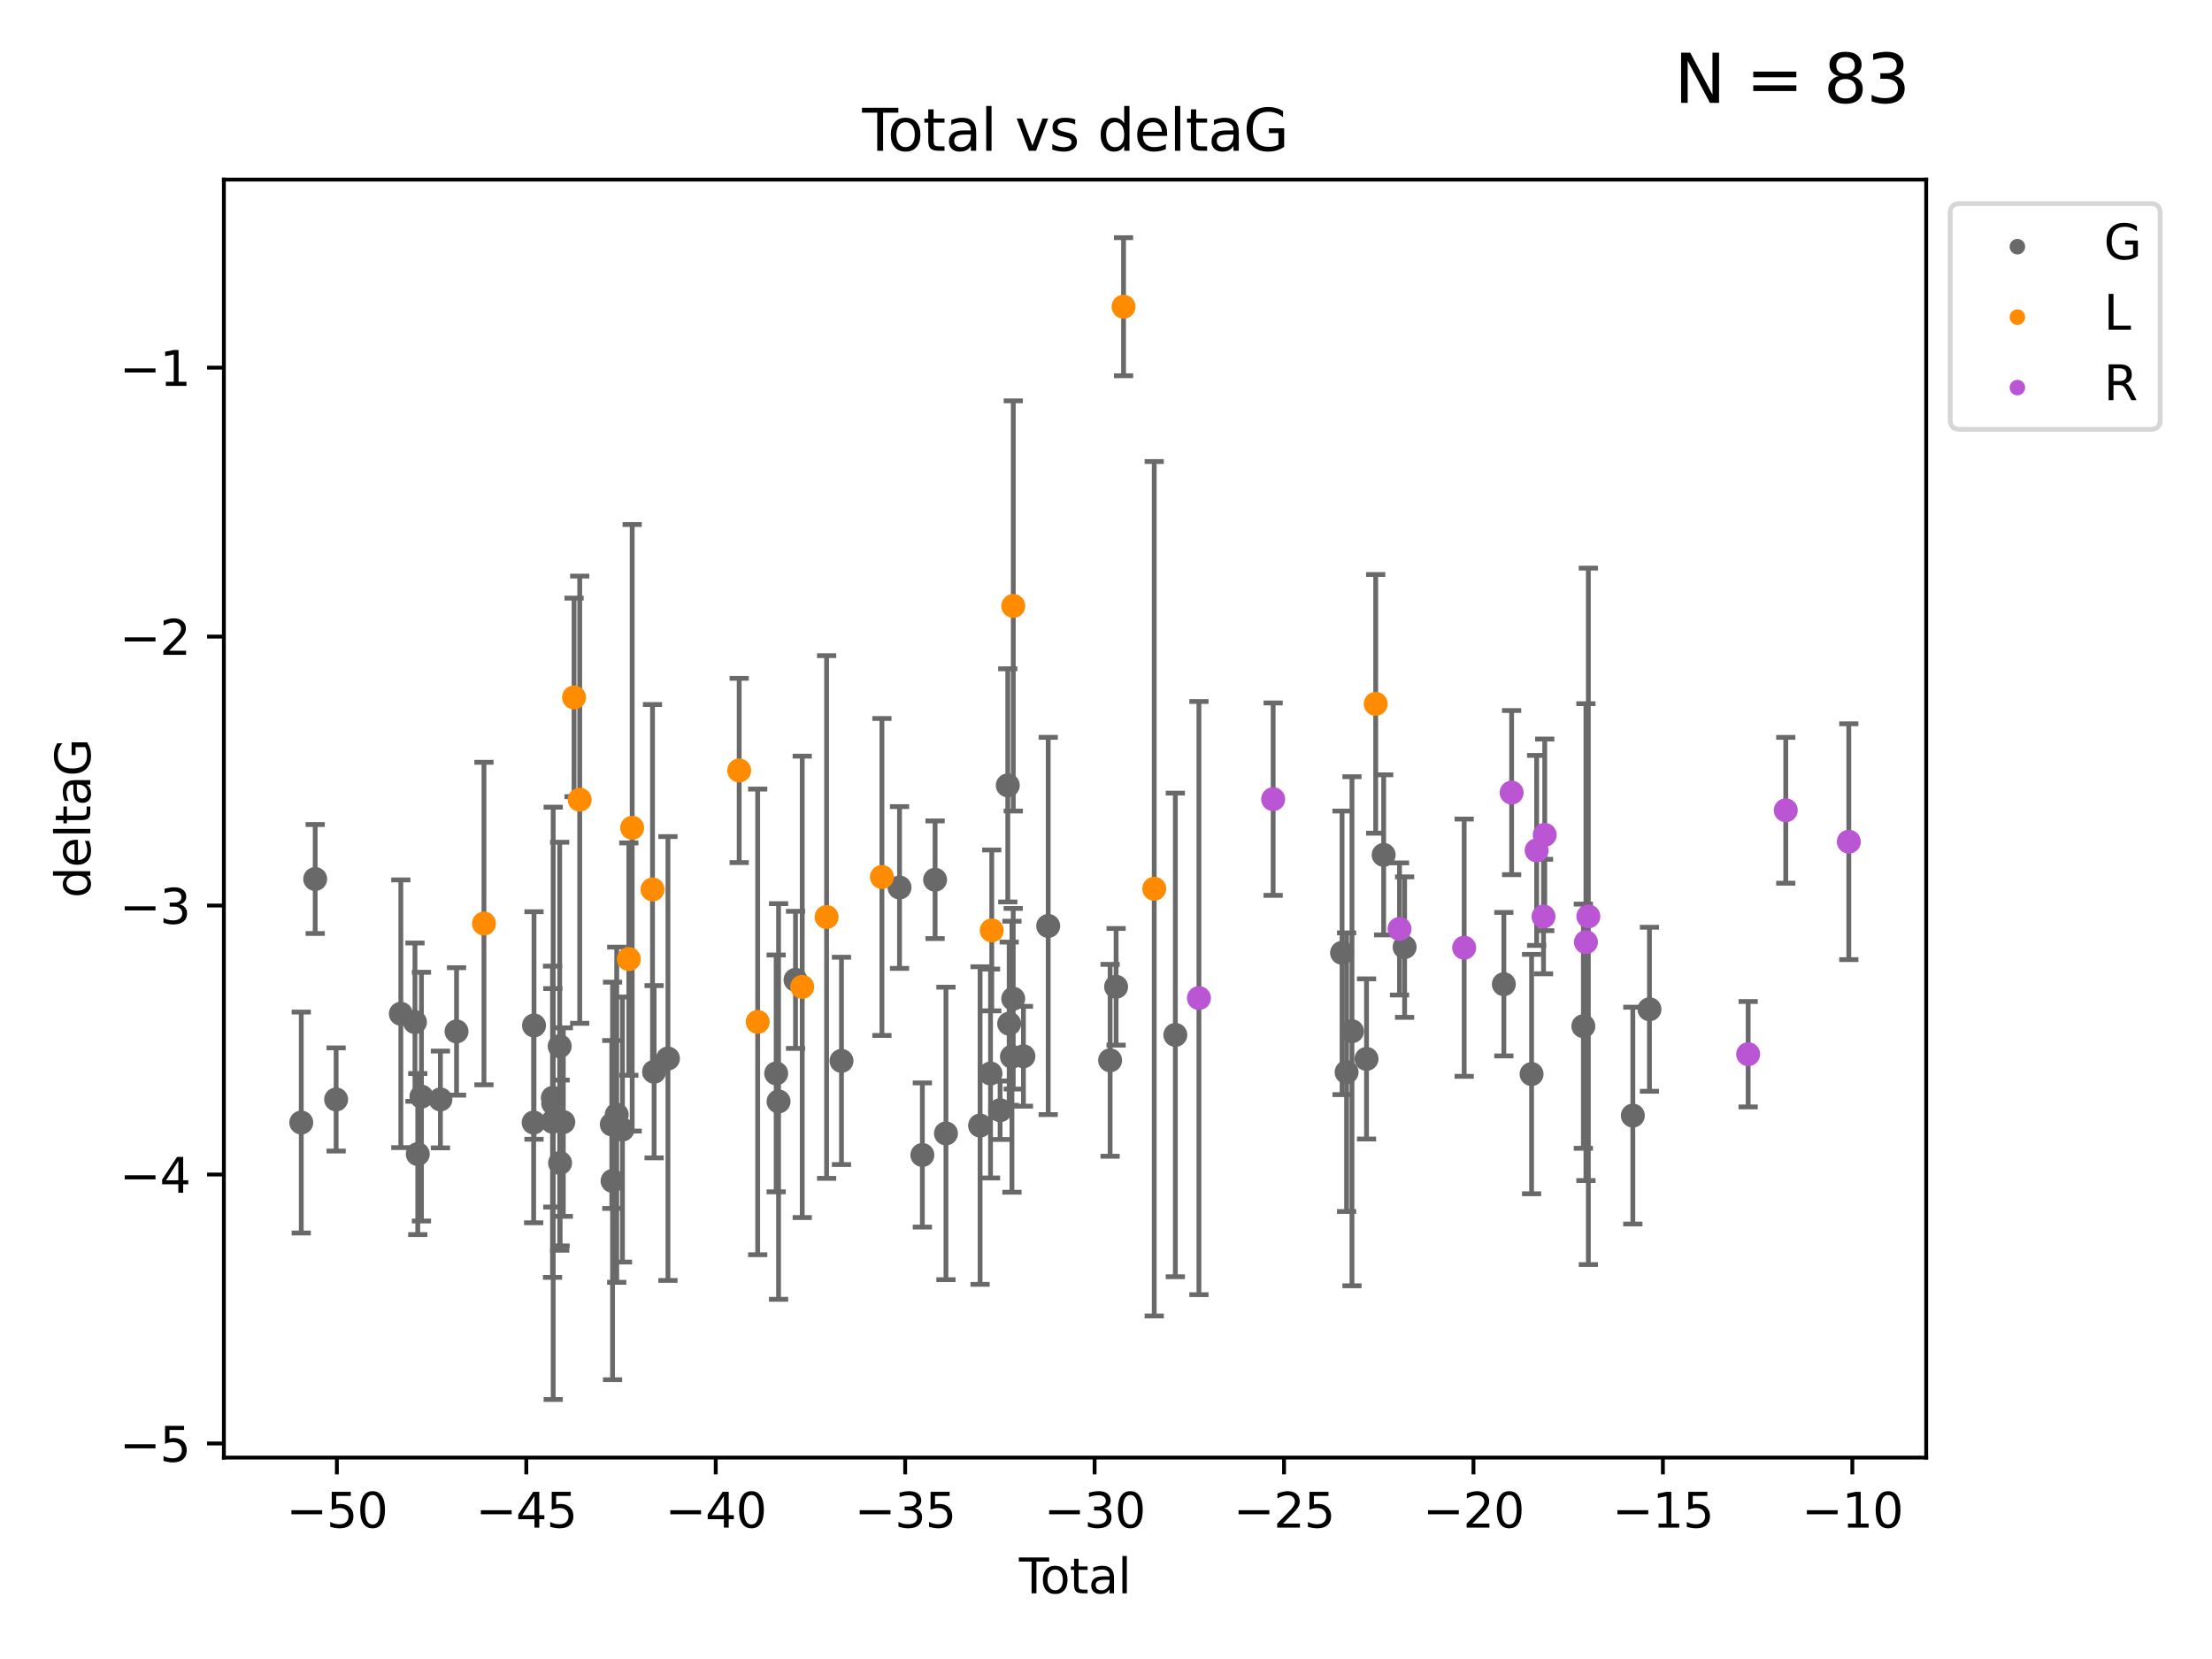 <?xml version="1.0" encoding="utf-8" standalone="no"?>
<!DOCTYPE svg PUBLIC "-//W3C//DTD SVG 1.1//EN"
  "http://www.w3.org/Graphics/SVG/1.1/DTD/svg11.dtd">
<svg xmlns:xlink="http://www.w3.org/1999/xlink" width="460.8pt" height="345.6pt" viewBox="0 0 460.8 345.6" xmlns="http://www.w3.org/2000/svg" version="1.1">
 <defs>
  <style type="text/css">*{stroke-linejoin: round; stroke-linecap: butt}</style>
 </defs>
 <g id="figure_1">
  <g id="patch_1">
   <path d="M 0 345.6 
L 460.8 345.6 
L 460.8 0 
L 0 0 
z
" style="fill: #ffffff"/>
  </g>
  <g id="axes_1">
   <g id="patch_2">
    <path d="M 46.64 303.64 
L 401.26 303.64 
L 401.26 37.411 
L 46.64 37.411 
z
" style="fill: #ffffff"/>
   </g>
   <g id="PathCollection_1">
    <defs>
     <path id="mcf681a03cf" d="M 0 1.118 
C 0.297 1.118 0.581 1 0.791 0.791 
C 1 0.581 1.118 0.297 1.118 0 
C 1.118 -0.297 1 -0.581 0.791 -0.791 
C 0.581 -1 0.297 -1.118 0 -1.118 
C -0.297 -1.118 -0.581 -1 -0.791 -0.791 
C -1 -0.581 -1.118 -0.297 -1.118 0 
C -1.118 0.297 -1 0.581 -0.791 0.791 
C -0.581 1 -0.297 1.118 0 1.118 
z
" style="stroke: #696969"/>
    </defs>
    <g clip-path="url(#pa4182bac8f)">
     <use xlink:href="#mcf681a03cf" x="62.759" y="233.846" style="fill: #696969; stroke: #696969"/>
     <use xlink:href="#mcf681a03cf" x="65.66" y="183.113" style="fill: #696969; stroke: #696969"/>
     <use xlink:href="#mcf681a03cf" x="70.021" y="229.037" style="fill: #696969; stroke: #696969"/>
     <use xlink:href="#mcf681a03cf" x="83.5" y="211.184" style="fill: #696969; stroke: #696969"/>
     <use xlink:href="#mcf681a03cf" x="86.448" y="212.929" style="fill: #696969; stroke: #696969"/>
     <use xlink:href="#mcf681a03cf" x="87.031" y="240.416" style="fill: #696969; stroke: #696969"/>
     <use xlink:href="#mcf681a03cf" x="87.795" y="228.448" style="fill: #696969; stroke: #696969"/>
     <use xlink:href="#mcf681a03cf" x="91.746" y="229.036" style="fill: #696969; stroke: #696969"/>
     <use xlink:href="#mcf681a03cf" x="95.105" y="214.865" style="fill: #696969; stroke: #696969"/>
     <use xlink:href="#mcf681a03cf" x="111.169" y="233.844" style="fill: #696969; stroke: #696969"/>
     <use xlink:href="#mcf681a03cf" x="111.245" y="213.627" style="fill: #696969; stroke: #696969"/>
     <use xlink:href="#mcf681a03cf" x="115.103" y="233.682" style="fill: #696969; stroke: #696969"/>
     <use xlink:href="#mcf681a03cf" x="115.162" y="228.695" style="fill: #696969; stroke: #696969"/>
     <use xlink:href="#mcf681a03cf" x="115.243" y="229.844" style="fill: #696969; stroke: #696969"/>
     <use xlink:href="#mcf681a03cf" x="116.593" y="217.95" style="fill: #696969; stroke: #696969"/>
     <use xlink:href="#mcf681a03cf" x="116.676" y="242.273" style="fill: #696969; stroke: #696969"/>
     <use xlink:href="#mcf681a03cf" x="117.346" y="233.75" style="fill: #696969; stroke: #696969"/>
     <use xlink:href="#mcf681a03cf" x="127.451" y="234.246" style="fill: #696969; stroke: #696969"/>
     <use xlink:href="#mcf681a03cf" x="127.606" y="246.01" style="fill: #696969; stroke: #696969"/>
     <use xlink:href="#mcf681a03cf" x="128.473" y="232.214" style="fill: #696969; stroke: #696969"/>
     <use xlink:href="#mcf681a03cf" x="129.669" y="235.301" style="fill: #696969; stroke: #696969"/>
     <use xlink:href="#mcf681a03cf" x="136.264" y="223.266" style="fill: #696969; stroke: #696969"/>
     <use xlink:href="#mcf681a03cf" x="139.146" y="220.509" style="fill: #696969; stroke: #696969"/>
     <use xlink:href="#mcf681a03cf" x="161.693" y="223.612" style="fill: #696969; stroke: #696969"/>
     <use xlink:href="#mcf681a03cf" x="162.189" y="229.456" style="fill: #696969; stroke: #696969"/>
     <use xlink:href="#mcf681a03cf" x="165.724" y="204.12" style="fill: #696969; stroke: #696969"/>
     <use xlink:href="#mcf681a03cf" x="175.297" y="221.002" style="fill: #696969; stroke: #696969"/>
     <use xlink:href="#mcf681a03cf" x="187.386" y="184.884" style="fill: #696969; stroke: #696969"/>
     <use xlink:href="#mcf681a03cf" x="192.144" y="240.608" style="fill: #696969; stroke: #696969"/>
     <use xlink:href="#mcf681a03cf" x="194.796" y="183.268" style="fill: #696969; stroke: #696969"/>
     <use xlink:href="#mcf681a03cf" x="197.06" y="236.114" style="fill: #696969; stroke: #696969"/>
     <use xlink:href="#mcf681a03cf" x="204.169" y="234.473" style="fill: #696969; stroke: #696969"/>
     <use xlink:href="#mcf681a03cf" x="206.343" y="223.632" style="fill: #696969; stroke: #696969"/>
     <use xlink:href="#mcf681a03cf" x="208.341" y="231.282" style="fill: #696969; stroke: #696969"/>
     <use xlink:href="#mcf681a03cf" x="209.94" y="163.605" style="fill: #696969; stroke: #696969"/>
     <use xlink:href="#mcf681a03cf" x="210.229" y="213.254" style="fill: #696969; stroke: #696969"/>
     <use xlink:href="#mcf681a03cf" x="210.806" y="220.136" style="fill: #696969; stroke: #696969"/>
     <use xlink:href="#mcf681a03cf" x="211.074" y="208.052" style="fill: #696969; stroke: #696969"/>
     <use xlink:href="#mcf681a03cf" x="213.199" y="220.039" style="fill: #696969; stroke: #696969"/>
     <use xlink:href="#mcf681a03cf" x="218.361" y="192.892" style="fill: #696969; stroke: #696969"/>
     <use xlink:href="#mcf681a03cf" x="231.256" y="220.882" style="fill: #696969; stroke: #696969"/>
     <use xlink:href="#mcf681a03cf" x="232.504" y="205.567" style="fill: #696969; stroke: #696969"/>
     <use xlink:href="#mcf681a03cf" x="244.844" y="215.592" style="fill: #696969; stroke: #696969"/>
     <use xlink:href="#mcf681a03cf" x="279.577" y="198.489" style="fill: #696969; stroke: #696969"/>
     <use xlink:href="#mcf681a03cf" x="280.521" y="223.354" style="fill: #696969; stroke: #696969"/>
     <use xlink:href="#mcf681a03cf" x="281.643" y="214.826" style="fill: #696969; stroke: #696969"/>
     <use xlink:href="#mcf681a03cf" x="284.671" y="220.591" style="fill: #696969; stroke: #696969"/>
     <use xlink:href="#mcf681a03cf" x="288.242" y="178.083" style="fill: #696969; stroke: #696969"/>
     <use xlink:href="#mcf681a03cf" x="292.607" y="197.296" style="fill: #696969; stroke: #696969"/>
     <use xlink:href="#mcf681a03cf" x="313.28" y="205.024" style="fill: #696969; stroke: #696969"/>
     <use xlink:href="#mcf681a03cf" x="319.056" y="223.747" style="fill: #696969; stroke: #696969"/>
     <use xlink:href="#mcf681a03cf" x="329.844" y="213.773" style="fill: #696969; stroke: #696969"/>
     <use xlink:href="#mcf681a03cf" x="340.149" y="232.399" style="fill: #696969; stroke: #696969"/>
     <use xlink:href="#mcf681a03cf" x="343.611" y="210.249" style="fill: #696969; stroke: #696969"/>
    </g>
   </g>
   <g id="PathCollection_2">
    <defs>
     <path id="m4862bf735a" d="M 0 1.118 
C 0.297 1.118 0.581 1 0.791 0.791 
C 1 0.581 1.118 0.297 1.118 0 
C 1.118 -0.297 1 -0.581 0.791 -0.791 
C 0.581 -1 0.297 -1.118 0 -1.118 
C -0.297 -1.118 -0.581 -1 -0.791 -0.791 
C -1 -0.581 -1.118 -0.297 -1.118 0 
C -1.118 0.297 -1 0.581 -0.791 0.791 
C -0.581 1 -0.297 1.118 0 1.118 
z
" style="stroke: #ff8c00"/>
    </defs>
    <g clip-path="url(#pa4182bac8f)">
     <use xlink:href="#m4862bf735a" x="100.819" y="192.39" style="fill: #ff8c00; stroke: #ff8c00"/>
     <use xlink:href="#m4862bf735a" x="119.588" y="145.281" style="fill: #ff8c00; stroke: #ff8c00"/>
     <use xlink:href="#m4862bf735a" x="120.766" y="166.592" style="fill: #ff8c00; stroke: #ff8c00"/>
     <use xlink:href="#m4862bf735a" x="130.996" y="199.797" style="fill: #ff8c00; stroke: #ff8c00"/>
     <use xlink:href="#m4862bf735a" x="131.695" y="172.443" style="fill: #ff8c00; stroke: #ff8c00"/>
     <use xlink:href="#m4862bf735a" x="135.931" y="185.288" style="fill: #ff8c00; stroke: #ff8c00"/>
     <use xlink:href="#m4862bf735a" x="153.985" y="160.5" style="fill: #ff8c00; stroke: #ff8c00"/>
     <use xlink:href="#m4862bf735a" x="157.841" y="212.881" style="fill: #ff8c00; stroke: #ff8c00"/>
     <use xlink:href="#m4862bf735a" x="167.119" y="205.578" style="fill: #ff8c00; stroke: #ff8c00"/>
     <use xlink:href="#m4862bf735a" x="172.198" y="191.029" style="fill: #ff8c00; stroke: #ff8c00"/>
     <use xlink:href="#m4862bf735a" x="183.721" y="182.688" style="fill: #ff8c00; stroke: #ff8c00"/>
     <use xlink:href="#m4862bf735a" x="206.601" y="193.821" style="fill: #ff8c00; stroke: #ff8c00"/>
     <use xlink:href="#m4862bf735a" x="211.085" y="126.227" style="fill: #ff8c00; stroke: #ff8c00"/>
     <use xlink:href="#m4862bf735a" x="234.055" y="63.893" style="fill: #ff8c00; stroke: #ff8c00"/>
     <use xlink:href="#m4862bf735a" x="240.447" y="185.144" style="fill: #ff8c00; stroke: #ff8c00"/>
     <use xlink:href="#m4862bf735a" x="286.583" y="146.625" style="fill: #ff8c00; stroke: #ff8c00"/>
    </g>
   </g>
   <g id="PathCollection_3">
    <defs>
     <path id="mf13c8e2d84" d="M 0 1.118 
C 0.297 1.118 0.581 1 0.791 0.791 
C 1 0.581 1.118 0.297 1.118 0 
C 1.118 -0.297 1 -0.581 0.791 -0.791 
C 0.581 -1 0.297 -1.118 0 -1.118 
C -0.297 -1.118 -0.581 -1 -0.791 -0.791 
C -1 -0.581 -1.118 -0.297 -1.118 0 
C -1.118 0.297 -1 0.581 -0.791 0.791 
C -0.581 1 -0.297 1.118 0 1.118 
z
" style="stroke: #ba55d3"/>
    </defs>
    <g clip-path="url(#pa4182bac8f)">
     <use xlink:href="#mf13c8e2d84" x="249.761" y="207.917" style="fill: #ba55d3; stroke: #ba55d3"/>
     <use xlink:href="#mf13c8e2d84" x="265.22" y="166.476" style="fill: #ba55d3; stroke: #ba55d3"/>
     <use xlink:href="#mf13c8e2d84" x="291.544" y="193.515" style="fill: #ba55d3; stroke: #ba55d3"/>
     <use xlink:href="#mf13c8e2d84" x="305.015" y="197.423" style="fill: #ba55d3; stroke: #ba55d3"/>
     <use xlink:href="#mf13c8e2d84" x="314.899" y="165.111" style="fill: #ba55d3; stroke: #ba55d3"/>
     <use xlink:href="#mf13c8e2d84" x="320.11" y="177.16" style="fill: #ba55d3; stroke: #ba55d3"/>
     <use xlink:href="#mf13c8e2d84" x="321.546" y="190.934" style="fill: #ba55d3; stroke: #ba55d3"/>
     <use xlink:href="#mf13c8e2d84" x="321.796" y="173.917" style="fill: #ba55d3; stroke: #ba55d3"/>
     <use xlink:href="#mf13c8e2d84" x="330.379" y="196.258" style="fill: #ba55d3; stroke: #ba55d3"/>
     <use xlink:href="#mf13c8e2d84" x="330.88" y="190.894" style="fill: #ba55d3; stroke: #ba55d3"/>
     <use xlink:href="#mf13c8e2d84" x="364.173" y="219.61" style="fill: #ba55d3; stroke: #ba55d3"/>
     <use xlink:href="#mf13c8e2d84" x="372.008" y="168.796" style="fill: #ba55d3; stroke: #ba55d3"/>
     <use xlink:href="#mf13c8e2d84" x="385.141" y="175.341" style="fill: #ba55d3; stroke: #ba55d3"/>
    </g>
   </g>
   <g id="matplotlib.axis_1">
    <g id="xtick_1">
     <g id="line2d_1">
      <defs>
       <path id="mb389717e02" d="M 0 0 
L 0 3.5 
" style="stroke: #000000; stroke-width: 0.8"/>
      </defs>
      <g>
       <use xlink:href="#mb389717e02" x="70.177" y="303.64" style="stroke: #000000; stroke-width: 0.8"/>
      </g>
     </g>
     <g id="text_1">
      <!-- −50 -->
      <g transform="translate(59.625 318.238)scale(0.1 -0.1)">
       <defs>
        <path id="DejaVuSans-2212" d="M 678 2272 
L 4684 2272 
L 4684 1741 
L 678 1741 
L 678 2272 
z
" transform="scale(0.016)"/>
        <path id="DejaVuSans-35" d="M 691 4666 
L 3169 4666 
L 3169 4134 
L 1269 4134 
L 1269 2991 
Q 1406 3038 1543 3061 
Q 1681 3084 1819 3084 
Q 2600 3084 3056 2656 
Q 3513 2228 3513 1497 
Q 3513 744 3044 326 
Q 2575 -91 1722 -91 
Q 1428 -91 1123 -41 
Q 819 9 494 109 
L 494 744 
Q 775 591 1075 516 
Q 1375 441 1709 441 
Q 2250 441 2565 725 
Q 2881 1009 2881 1497 
Q 2881 1984 2565 2268 
Q 2250 2553 1709 2553 
Q 1456 2553 1204 2497 
Q 953 2441 691 2322 
L 691 4666 
z
" transform="scale(0.016)"/>
        <path id="DejaVuSans-30" d="M 2034 4250 
Q 1547 4250 1301 3770 
Q 1056 3291 1056 2328 
Q 1056 1369 1301 889 
Q 1547 409 2034 409 
Q 2525 409 2770 889 
Q 3016 1369 3016 2328 
Q 3016 3291 2770 3770 
Q 2525 4250 2034 4250 
z
M 2034 4750 
Q 2819 4750 3233 4129 
Q 3647 3509 3647 2328 
Q 3647 1150 3233 529 
Q 2819 -91 2034 -91 
Q 1250 -91 836 529 
Q 422 1150 422 2328 
Q 422 3509 836 4129 
Q 1250 4750 2034 4750 
z
" transform="scale(0.016)"/>
       </defs>
       <use xlink:href="#DejaVuSans-2212"/>
       <use xlink:href="#DejaVuSans-35" x="83.789"/>
       <use xlink:href="#DejaVuSans-30" x="147.412"/>
      </g>
     </g>
    </g>
    <g id="xtick_2">
     <g id="line2d_2">
      <g>
       <use xlink:href="#mb389717e02" x="109.639" y="303.64" style="stroke: #000000; stroke-width: 0.8"/>
      </g>
     </g>
     <g id="text_2">
      <!-- −45 -->
      <g transform="translate(99.087 318.238)scale(0.1 -0.1)">
       <defs>
        <path id="DejaVuSans-34" d="M 2419 4116 
L 825 1625 
L 2419 1625 
L 2419 4116 
z
M 2253 4666 
L 3047 4666 
L 3047 1625 
L 3713 1625 
L 3713 1100 
L 3047 1100 
L 3047 0 
L 2419 0 
L 2419 1100 
L 313 1100 
L 313 1709 
L 2253 4666 
z
" transform="scale(0.016)"/>
       </defs>
       <use xlink:href="#DejaVuSans-2212"/>
       <use xlink:href="#DejaVuSans-34" x="83.789"/>
       <use xlink:href="#DejaVuSans-35" x="147.412"/>
      </g>
     </g>
    </g>
    <g id="xtick_3">
     <g id="line2d_3">
      <g>
       <use xlink:href="#mb389717e02" x="149.101" y="303.64" style="stroke: #000000; stroke-width: 0.8"/>
      </g>
     </g>
     <g id="text_3">
      <!-- −40 -->
      <g transform="translate(138.549 318.238)scale(0.1 -0.1)">
       <use xlink:href="#DejaVuSans-2212"/>
       <use xlink:href="#DejaVuSans-34" x="83.789"/>
       <use xlink:href="#DejaVuSans-30" x="147.412"/>
      </g>
     </g>
    </g>
    <g id="xtick_4">
     <g id="line2d_4">
      <g>
       <use xlink:href="#mb389717e02" x="188.564" y="303.64" style="stroke: #000000; stroke-width: 0.8"/>
      </g>
     </g>
     <g id="text_4">
      <!-- −35 -->
      <g transform="translate(178.011 318.238)scale(0.1 -0.1)">
       <defs>
        <path id="DejaVuSans-33" d="M 2597 2516 
Q 3050 2419 3304 2112 
Q 3559 1806 3559 1356 
Q 3559 666 3084 287 
Q 2609 -91 1734 -91 
Q 1441 -91 1130 -33 
Q 819 25 488 141 
L 488 750 
Q 750 597 1062 519 
Q 1375 441 1716 441 
Q 2309 441 2620 675 
Q 2931 909 2931 1356 
Q 2931 1769 2642 2001 
Q 2353 2234 1838 2234 
L 1294 2234 
L 1294 2753 
L 1863 2753 
Q 2328 2753 2575 2939 
Q 2822 3125 2822 3475 
Q 2822 3834 2567 4026 
Q 2313 4219 1838 4219 
Q 1578 4219 1281 4162 
Q 984 4106 628 3988 
L 628 4550 
Q 988 4650 1302 4700 
Q 1616 4750 1894 4750 
Q 2613 4750 3031 4423 
Q 3450 4097 3450 3541 
Q 3450 3153 3228 2886 
Q 3006 2619 2597 2516 
z
" transform="scale(0.016)"/>
       </defs>
       <use xlink:href="#DejaVuSans-2212"/>
       <use xlink:href="#DejaVuSans-33" x="83.789"/>
       <use xlink:href="#DejaVuSans-35" x="147.412"/>
      </g>
     </g>
    </g>
    <g id="xtick_5">
     <g id="line2d_5">
      <g>
       <use xlink:href="#mb389717e02" x="228.026" y="303.64" style="stroke: #000000; stroke-width: 0.8"/>
      </g>
     </g>
     <g id="text_5">
      <!-- −30 -->
      <g transform="translate(217.473 318.238)scale(0.1 -0.1)">
       <use xlink:href="#DejaVuSans-2212"/>
       <use xlink:href="#DejaVuSans-33" x="83.789"/>
       <use xlink:href="#DejaVuSans-30" x="147.412"/>
      </g>
     </g>
    </g>
    <g id="xtick_6">
     <g id="line2d_6">
      <g>
       <use xlink:href="#mb389717e02" x="267.488" y="303.64" style="stroke: #000000; stroke-width: 0.8"/>
      </g>
     </g>
     <g id="text_6">
      <!-- −25 -->
      <g transform="translate(256.935 318.238)scale(0.1 -0.1)">
       <defs>
        <path id="DejaVuSans-32" d="M 1228 531 
L 3431 531 
L 3431 0 
L 469 0 
L 469 531 
Q 828 903 1448 1529 
Q 2069 2156 2228 2338 
Q 2531 2678 2651 2914 
Q 2772 3150 2772 3378 
Q 2772 3750 2511 3984 
Q 2250 4219 1831 4219 
Q 1534 4219 1204 4116 
Q 875 4013 500 3803 
L 500 4441 
Q 881 4594 1212 4672 
Q 1544 4750 1819 4750 
Q 2544 4750 2975 4387 
Q 3406 4025 3406 3419 
Q 3406 3131 3298 2873 
Q 3191 2616 2906 2266 
Q 2828 2175 2409 1742 
Q 1991 1309 1228 531 
z
" transform="scale(0.016)"/>
       </defs>
       <use xlink:href="#DejaVuSans-2212"/>
       <use xlink:href="#DejaVuSans-32" x="83.789"/>
       <use xlink:href="#DejaVuSans-35" x="147.412"/>
      </g>
     </g>
    </g>
    <g id="xtick_7">
     <g id="line2d_7">
      <g>
       <use xlink:href="#mb389717e02" x="306.95" y="303.64" style="stroke: #000000; stroke-width: 0.8"/>
      </g>
     </g>
     <g id="text_7">
      <!-- −20 -->
      <g transform="translate(296.398 318.238)scale(0.1 -0.1)">
       <use xlink:href="#DejaVuSans-2212"/>
       <use xlink:href="#DejaVuSans-32" x="83.789"/>
       <use xlink:href="#DejaVuSans-30" x="147.412"/>
      </g>
     </g>
    </g>
    <g id="xtick_8">
     <g id="line2d_8">
      <g>
       <use xlink:href="#mb389717e02" x="346.412" y="303.64" style="stroke: #000000; stroke-width: 0.8"/>
      </g>
     </g>
     <g id="text_8">
      <!-- −15 -->
      <g transform="translate(335.86 318.238)scale(0.1 -0.1)">
       <defs>
        <path id="DejaVuSans-31" d="M 794 531 
L 1825 531 
L 1825 4091 
L 703 3866 
L 703 4441 
L 1819 4666 
L 2450 4666 
L 2450 531 
L 3481 531 
L 3481 0 
L 794 0 
L 794 531 
z
" transform="scale(0.016)"/>
       </defs>
       <use xlink:href="#DejaVuSans-2212"/>
       <use xlink:href="#DejaVuSans-31" x="83.789"/>
       <use xlink:href="#DejaVuSans-35" x="147.412"/>
      </g>
     </g>
    </g>
    <g id="xtick_9">
     <g id="line2d_9">
      <g>
       <use xlink:href="#mb389717e02" x="385.874" y="303.64" style="stroke: #000000; stroke-width: 0.8"/>
      </g>
     </g>
     <g id="text_9">
      <!-- −10 -->
      <g transform="translate(375.322 318.238)scale(0.1 -0.1)">
       <use xlink:href="#DejaVuSans-2212"/>
       <use xlink:href="#DejaVuSans-31" x="83.789"/>
       <use xlink:href="#DejaVuSans-30" x="147.412"/>
      </g>
     </g>
    </g>
    <g id="text_10">
     <!-- Total -->
     <g transform="translate(212.273 331.917)scale(0.1 -0.1)">
      <defs>
       <path id="DejaVuSans-54" d="M -19 4666 
L 3928 4666 
L 3928 4134 
L 2272 4134 
L 2272 0 
L 1638 0 
L 1638 4134 
L -19 4134 
L -19 4666 
z
" transform="scale(0.016)"/>
       <path id="DejaVuSans-6f" d="M 1959 3097 
Q 1497 3097 1228 2736 
Q 959 2375 959 1747 
Q 959 1119 1226 758 
Q 1494 397 1959 397 
Q 2419 397 2687 759 
Q 2956 1122 2956 1747 
Q 2956 2369 2687 2733 
Q 2419 3097 1959 3097 
z
M 1959 3584 
Q 2709 3584 3137 3096 
Q 3566 2609 3566 1747 
Q 3566 888 3137 398 
Q 2709 -91 1959 -91 
Q 1206 -91 779 398 
Q 353 888 353 1747 
Q 353 2609 779 3096 
Q 1206 3584 1959 3584 
z
" transform="scale(0.016)"/>
       <path id="DejaVuSans-74" d="M 1172 4494 
L 1172 3500 
L 2356 3500 
L 2356 3053 
L 1172 3053 
L 1172 1153 
Q 1172 725 1289 603 
Q 1406 481 1766 481 
L 2356 481 
L 2356 0 
L 1766 0 
Q 1100 0 847 248 
Q 594 497 594 1153 
L 594 3053 
L 172 3053 
L 172 3500 
L 594 3500 
L 594 4494 
L 1172 4494 
z
" transform="scale(0.016)"/>
       <path id="DejaVuSans-61" d="M 2194 1759 
Q 1497 1759 1228 1600 
Q 959 1441 959 1056 
Q 959 750 1161 570 
Q 1363 391 1709 391 
Q 2188 391 2477 730 
Q 2766 1069 2766 1631 
L 2766 1759 
L 2194 1759 
z
M 3341 1997 
L 3341 0 
L 2766 0 
L 2766 531 
Q 2569 213 2275 61 
Q 1981 -91 1556 -91 
Q 1019 -91 701 211 
Q 384 513 384 1019 
Q 384 1609 779 1909 
Q 1175 2209 1959 2209 
L 2766 2209 
L 2766 2266 
Q 2766 2663 2505 2880 
Q 2244 3097 1772 3097 
Q 1472 3097 1187 3025 
Q 903 2953 641 2809 
L 641 3341 
Q 956 3463 1253 3523 
Q 1550 3584 1831 3584 
Q 2591 3584 2966 3190 
Q 3341 2797 3341 1997 
z
" transform="scale(0.016)"/>
       <path id="DejaVuSans-6c" d="M 603 4863 
L 1178 4863 
L 1178 0 
L 603 0 
L 603 4863 
z
" transform="scale(0.016)"/>
      </defs>
      <use xlink:href="#DejaVuSans-54"/>
      <use xlink:href="#DejaVuSans-6f" x="44.084"/>
      <use xlink:href="#DejaVuSans-74" x="105.266"/>
      <use xlink:href="#DejaVuSans-61" x="144.475"/>
      <use xlink:href="#DejaVuSans-6c" x="205.754"/>
     </g>
    </g>
   </g>
   <g id="matplotlib.axis_2">
    <g id="ytick_1">
     <g id="line2d_10">
      <defs>
       <path id="mea3d97cb8d" d="M 0 0 
L -3.5 0 
" style="stroke: #000000; stroke-width: 0.8"/>
      </defs>
      <g>
       <use xlink:href="#mea3d97cb8d" x="46.64" y="300.7" style="stroke: #000000; stroke-width: 0.8"/>
      </g>
     </g>
     <g id="text_11">
      <!-- −5 -->
      <g transform="translate(24.898 304.499)scale(0.1 -0.1)">
       <use xlink:href="#DejaVuSans-2212"/>
       <use xlink:href="#DejaVuSans-35" x="83.789"/>
      </g>
     </g>
    </g>
    <g id="ytick_2">
     <g id="line2d_11">
      <g>
       <use xlink:href="#mea3d97cb8d" x="46.64" y="244.67" style="stroke: #000000; stroke-width: 0.8"/>
      </g>
     </g>
     <g id="text_12">
      <!-- −4 -->
      <g transform="translate(24.898 248.47)scale(0.1 -0.1)">
       <use xlink:href="#DejaVuSans-2212"/>
       <use xlink:href="#DejaVuSans-34" x="83.789"/>
      </g>
     </g>
    </g>
    <g id="ytick_3">
     <g id="line2d_12">
      <g>
       <use xlink:href="#mea3d97cb8d" x="46.64" y="188.641" style="stroke: #000000; stroke-width: 0.8"/>
      </g>
     </g>
     <g id="text_13">
      <!-- −3 -->
      <g transform="translate(24.898 192.44)scale(0.1 -0.1)">
       <use xlink:href="#DejaVuSans-2212"/>
       <use xlink:href="#DejaVuSans-33" x="83.789"/>
      </g>
     </g>
    </g>
    <g id="ytick_4">
     <g id="line2d_13">
      <g>
       <use xlink:href="#mea3d97cb8d" x="46.64" y="132.612" style="stroke: #000000; stroke-width: 0.8"/>
      </g>
     </g>
     <g id="text_14">
      <!-- −2 -->
      <g transform="translate(24.898 136.411)scale(0.1 -0.1)">
       <use xlink:href="#DejaVuSans-2212"/>
       <use xlink:href="#DejaVuSans-32" x="83.789"/>
      </g>
     </g>
    </g>
    <g id="ytick_5">
     <g id="line2d_14">
      <g>
       <use xlink:href="#mea3d97cb8d" x="46.64" y="76.583" style="stroke: #000000; stroke-width: 0.8"/>
      </g>
     </g>
     <g id="text_15">
      <!-- −1 -->
      <g transform="translate(24.898 80.382)scale(0.1 -0.1)">
       <use xlink:href="#DejaVuSans-2212"/>
       <use xlink:href="#DejaVuSans-31" x="83.789"/>
      </g>
     </g>
    </g>
    <g id="text_16">
     <!-- deltaG -->
     <g transform="translate(18.818 187.064)rotate(-90)scale(0.1 -0.1)">
      <defs>
       <path id="DejaVuSans-64" d="M 2906 2969 
L 2906 4863 
L 3481 4863 
L 3481 0 
L 2906 0 
L 2906 525 
Q 2725 213 2448 61 
Q 2172 -91 1784 -91 
Q 1150 -91 751 415 
Q 353 922 353 1747 
Q 353 2572 751 3078 
Q 1150 3584 1784 3584 
Q 2172 3584 2448 3432 
Q 2725 3281 2906 2969 
z
M 947 1747 
Q 947 1113 1208 752 
Q 1469 391 1925 391 
Q 2381 391 2643 752 
Q 2906 1113 2906 1747 
Q 2906 2381 2643 2742 
Q 2381 3103 1925 3103 
Q 1469 3103 1208 2742 
Q 947 2381 947 1747 
z
" transform="scale(0.016)"/>
       <path id="DejaVuSans-65" d="M 3597 1894 
L 3597 1613 
L 953 1613 
Q 991 1019 1311 708 
Q 1631 397 2203 397 
Q 2534 397 2845 478 
Q 3156 559 3463 722 
L 3463 178 
Q 3153 47 2828 -22 
Q 2503 -91 2169 -91 
Q 1331 -91 842 396 
Q 353 884 353 1716 
Q 353 2575 817 3079 
Q 1281 3584 2069 3584 
Q 2775 3584 3186 3129 
Q 3597 2675 3597 1894 
z
M 3022 2063 
Q 3016 2534 2758 2815 
Q 2500 3097 2075 3097 
Q 1594 3097 1305 2825 
Q 1016 2553 972 2059 
L 3022 2063 
z
" transform="scale(0.016)"/>
       <path id="DejaVuSans-47" d="M 3809 666 
L 3809 1919 
L 2778 1919 
L 2778 2438 
L 4434 2438 
L 4434 434 
Q 4069 175 3628 42 
Q 3188 -91 2688 -91 
Q 1594 -91 976 548 
Q 359 1188 359 2328 
Q 359 3472 976 4111 
Q 1594 4750 2688 4750 
Q 3144 4750 3555 4637 
Q 3966 4525 4313 4306 
L 4313 3634 
Q 3963 3931 3569 4081 
Q 3175 4231 2741 4231 
Q 1884 4231 1454 3753 
Q 1025 3275 1025 2328 
Q 1025 1384 1454 906 
Q 1884 428 2741 428 
Q 3075 428 3337 486 
Q 3600 544 3809 666 
z
" transform="scale(0.016)"/>
      </defs>
      <use xlink:href="#DejaVuSans-64"/>
      <use xlink:href="#DejaVuSans-65" x="63.477"/>
      <use xlink:href="#DejaVuSans-6c" x="125"/>
      <use xlink:href="#DejaVuSans-74" x="152.783"/>
      <use xlink:href="#DejaVuSans-61" x="191.992"/>
      <use xlink:href="#DejaVuSans-47" x="253.271"/>
     </g>
    </g>
   </g>
   <g id="LineCollection_1">
    <path d="M 62.759 256.858 
L 62.759 210.835 
" clip-path="url(#pa4182bac8f)" style="fill: none; stroke: #696969"/>
    <path d="M 65.66 194.463 
L 65.66 171.763 
" clip-path="url(#pa4182bac8f)" style="fill: none; stroke: #696969"/>
    <path d="M 70.021 239.785 
L 70.021 218.288 
" clip-path="url(#pa4182bac8f)" style="fill: none; stroke: #696969"/>
    <path d="M 83.5 239.07 
L 83.5 183.299 
" clip-path="url(#pa4182bac8f)" style="fill: none; stroke: #696969"/>
    <path d="M 86.448 229.42 
L 86.448 196.439 
" clip-path="url(#pa4182bac8f)" style="fill: none; stroke: #696969"/>
    <path d="M 87.031 257.188 
L 87.031 223.643 
" clip-path="url(#pa4182bac8f)" style="fill: none; stroke: #696969"/>
    <path d="M 87.795 254.354 
L 87.795 202.542 
" clip-path="url(#pa4182bac8f)" style="fill: none; stroke: #696969"/>
    <path d="M 91.746 239.115 
L 91.746 218.957 
" clip-path="url(#pa4182bac8f)" style="fill: none; stroke: #696969"/>
    <path d="M 95.105 228.137 
L 95.105 201.593 
" clip-path="url(#pa4182bac8f)" style="fill: none; stroke: #696969"/>
    <path d="M 111.169 254.723 
L 111.169 212.964 
" clip-path="url(#pa4182bac8f)" style="fill: none; stroke: #696969"/>
    <path d="M 111.245 237.321 
L 111.245 189.933 
" clip-path="url(#pa4182bac8f)" style="fill: none; stroke: #696969"/>
    <path d="M 115.103 266.102 
L 115.103 201.261 
" clip-path="url(#pa4182bac8f)" style="fill: none; stroke: #696969"/>
    <path d="M 115.162 251.449 
L 115.162 205.941 
" clip-path="url(#pa4182bac8f)" style="fill: none; stroke: #696969"/>
    <path d="M 115.243 291.539 
L 115.243 168.148 
" clip-path="url(#pa4182bac8f)" style="fill: none; stroke: #696969"/>
    <path d="M 116.593 260.448 
L 116.593 175.451 
" clip-path="url(#pa4182bac8f)" style="fill: none; stroke: #696969"/>
    <path d="M 116.676 259.544 
L 116.676 225.002 
" clip-path="url(#pa4182bac8f)" style="fill: none; stroke: #696969"/>
    <path d="M 117.346 253.387 
L 117.346 214.112 
" clip-path="url(#pa4182bac8f)" style="fill: none; stroke: #696969"/>
    <path d="M 127.451 251.739 
L 127.451 216.753 
" clip-path="url(#pa4182bac8f)" style="fill: none; stroke: #696969"/>
    <path d="M 127.606 287.42 
L 127.606 204.6 
" clip-path="url(#pa4182bac8f)" style="fill: none; stroke: #696969"/>
    <path d="M 128.473 267.128 
L 128.473 197.3 
" clip-path="url(#pa4182bac8f)" style="fill: none; stroke: #696969"/>
    <path d="M 129.669 262.908 
L 129.669 207.695 
" clip-path="url(#pa4182bac8f)" style="fill: none; stroke: #696969"/>
    <path d="M 136.264 241.21 
L 136.264 205.322 
" clip-path="url(#pa4182bac8f)" style="fill: none; stroke: #696969"/>
    <path d="M 139.146 266.742 
L 139.146 174.276 
" clip-path="url(#pa4182bac8f)" style="fill: none; stroke: #696969"/>
    <path d="M 161.693 248.279 
L 161.693 198.945 
" clip-path="url(#pa4182bac8f)" style="fill: none; stroke: #696969"/>
    <path d="M 162.189 270.668 
L 162.189 188.243 
" clip-path="url(#pa4182bac8f)" style="fill: none; stroke: #696969"/>
    <path d="M 165.724 218.398 
L 165.724 189.843 
" clip-path="url(#pa4182bac8f)" style="fill: none; stroke: #696969"/>
    <path d="M 175.297 242.594 
L 175.297 199.41 
" clip-path="url(#pa4182bac8f)" style="fill: none; stroke: #696969"/>
    <path d="M 187.386 201.734 
L 187.386 168.034 
" clip-path="url(#pa4182bac8f)" style="fill: none; stroke: #696969"/>
    <path d="M 192.144 255.624 
L 192.144 225.591 
" clip-path="url(#pa4182bac8f)" style="fill: none; stroke: #696969"/>
    <path d="M 194.796 195.522 
L 194.796 171.013 
" clip-path="url(#pa4182bac8f)" style="fill: none; stroke: #696969"/>
    <path d="M 197.06 266.58 
L 197.06 205.647 
" clip-path="url(#pa4182bac8f)" style="fill: none; stroke: #696969"/>
    <path d="M 204.169 267.555 
L 204.169 201.392 
" clip-path="url(#pa4182bac8f)" style="fill: none; stroke: #696969"/>
    <path d="M 206.343 245.391 
L 206.343 201.874 
" clip-path="url(#pa4182bac8f)" style="fill: none; stroke: #696969"/>
    <path d="M 208.341 237.376 
L 208.341 225.188 
" clip-path="url(#pa4182bac8f)" style="fill: none; stroke: #696969"/>
    <path d="M 209.94 187.888 
L 209.94 139.323 
" clip-path="url(#pa4182bac8f)" style="fill: none; stroke: #696969"/>
    <path d="M 210.229 230.249 
L 210.229 196.259 
" clip-path="url(#pa4182bac8f)" style="fill: none; stroke: #696969"/>
    <path d="M 210.806 248.361 
L 210.806 191.91 
" clip-path="url(#pa4182bac8f)" style="fill: none; stroke: #696969"/>
    <path d="M 211.074 226.863 
L 211.074 189.241 
" clip-path="url(#pa4182bac8f)" style="fill: none; stroke: #696969"/>
    <path d="M 213.199 230.438 
L 213.199 209.64 
" clip-path="url(#pa4182bac8f)" style="fill: none; stroke: #696969"/>
    <path d="M 218.361 232.184 
L 218.361 153.6 
" clip-path="url(#pa4182bac8f)" style="fill: none; stroke: #696969"/>
    <path d="M 231.256 240.867 
L 231.256 200.897 
" clip-path="url(#pa4182bac8f)" style="fill: none; stroke: #696969"/>
    <path d="M 232.504 217.718 
L 232.504 193.416 
" clip-path="url(#pa4182bac8f)" style="fill: none; stroke: #696969"/>
    <path d="M 244.844 265.967 
L 244.844 165.217 
" clip-path="url(#pa4182bac8f)" style="fill: none; stroke: #696969"/>
    <path d="M 279.577 228.027 
L 279.577 168.952 
" clip-path="url(#pa4182bac8f)" style="fill: none; stroke: #696969"/>
    <path d="M 280.521 252.377 
L 280.521 194.33 
" clip-path="url(#pa4182bac8f)" style="fill: none; stroke: #696969"/>
    <path d="M 281.643 267.852 
L 281.643 161.8 
" clip-path="url(#pa4182bac8f)" style="fill: none; stroke: #696969"/>
    <path d="M 284.671 237.272 
L 284.671 203.91 
" clip-path="url(#pa4182bac8f)" style="fill: none; stroke: #696969"/>
    <path d="M 288.242 194.755 
L 288.242 161.411 
" clip-path="url(#pa4182bac8f)" style="fill: none; stroke: #696969"/>
    <path d="M 292.607 211.929 
L 292.607 182.663 
" clip-path="url(#pa4182bac8f)" style="fill: none; stroke: #696969"/>
    <path d="M 313.28 219.968 
L 313.28 190.08 
" clip-path="url(#pa4182bac8f)" style="fill: none; stroke: #696969"/>
    <path d="M 319.056 248.685 
L 319.056 198.81 
" clip-path="url(#pa4182bac8f)" style="fill: none; stroke: #696969"/>
    <path d="M 329.844 239.211 
L 329.844 188.336 
" clip-path="url(#pa4182bac8f)" style="fill: none; stroke: #696969"/>
    <path d="M 340.149 254.98 
L 340.149 209.819 
" clip-path="url(#pa4182bac8f)" style="fill: none; stroke: #696969"/>
    <path d="M 343.611 227.336 
L 343.611 193.162 
" clip-path="url(#pa4182bac8f)" style="fill: none; stroke: #696969"/>
   </g>
   <g id="line2d_15">
    <defs>
     <path id="m0d3773aec3" d="M 2 0 
L -2 -0 
" style="stroke: #696969"/>
    </defs>
    <g clip-path="url(#pa4182bac8f)">
     <use xlink:href="#m0d3773aec3" x="62.759" y="256.858" style="fill: #696969; stroke: #696969"/>
     <use xlink:href="#m0d3773aec3" x="65.66" y="194.463" style="fill: #696969; stroke: #696969"/>
     <use xlink:href="#m0d3773aec3" x="70.021" y="239.785" style="fill: #696969; stroke: #696969"/>
     <use xlink:href="#m0d3773aec3" x="83.5" y="239.07" style="fill: #696969; stroke: #696969"/>
     <use xlink:href="#m0d3773aec3" x="86.448" y="229.42" style="fill: #696969; stroke: #696969"/>
     <use xlink:href="#m0d3773aec3" x="87.031" y="257.188" style="fill: #696969; stroke: #696969"/>
     <use xlink:href="#m0d3773aec3" x="87.795" y="254.354" style="fill: #696969; stroke: #696969"/>
     <use xlink:href="#m0d3773aec3" x="91.746" y="239.115" style="fill: #696969; stroke: #696969"/>
     <use xlink:href="#m0d3773aec3" x="95.105" y="228.137" style="fill: #696969; stroke: #696969"/>
     <use xlink:href="#m0d3773aec3" x="111.169" y="254.723" style="fill: #696969; stroke: #696969"/>
     <use xlink:href="#m0d3773aec3" x="111.245" y="237.321" style="fill: #696969; stroke: #696969"/>
     <use xlink:href="#m0d3773aec3" x="115.103" y="266.102" style="fill: #696969; stroke: #696969"/>
     <use xlink:href="#m0d3773aec3" x="115.162" y="251.449" style="fill: #696969; stroke: #696969"/>
     <use xlink:href="#m0d3773aec3" x="115.243" y="291.539" style="fill: #696969; stroke: #696969"/>
     <use xlink:href="#m0d3773aec3" x="116.593" y="260.448" style="fill: #696969; stroke: #696969"/>
     <use xlink:href="#m0d3773aec3" x="116.676" y="259.544" style="fill: #696969; stroke: #696969"/>
     <use xlink:href="#m0d3773aec3" x="117.346" y="253.387" style="fill: #696969; stroke: #696969"/>
     <use xlink:href="#m0d3773aec3" x="127.451" y="251.739" style="fill: #696969; stroke: #696969"/>
     <use xlink:href="#m0d3773aec3" x="127.606" y="287.42" style="fill: #696969; stroke: #696969"/>
     <use xlink:href="#m0d3773aec3" x="128.473" y="267.128" style="fill: #696969; stroke: #696969"/>
     <use xlink:href="#m0d3773aec3" x="129.669" y="262.908" style="fill: #696969; stroke: #696969"/>
     <use xlink:href="#m0d3773aec3" x="136.264" y="241.21" style="fill: #696969; stroke: #696969"/>
     <use xlink:href="#m0d3773aec3" x="139.146" y="266.742" style="fill: #696969; stroke: #696969"/>
     <use xlink:href="#m0d3773aec3" x="161.693" y="248.279" style="fill: #696969; stroke: #696969"/>
     <use xlink:href="#m0d3773aec3" x="162.189" y="270.668" style="fill: #696969; stroke: #696969"/>
     <use xlink:href="#m0d3773aec3" x="165.724" y="218.398" style="fill: #696969; stroke: #696969"/>
     <use xlink:href="#m0d3773aec3" x="175.297" y="242.594" style="fill: #696969; stroke: #696969"/>
     <use xlink:href="#m0d3773aec3" x="187.386" y="201.734" style="fill: #696969; stroke: #696969"/>
     <use xlink:href="#m0d3773aec3" x="192.144" y="255.624" style="fill: #696969; stroke: #696969"/>
     <use xlink:href="#m0d3773aec3" x="194.796" y="195.522" style="fill: #696969; stroke: #696969"/>
     <use xlink:href="#m0d3773aec3" x="197.06" y="266.58" style="fill: #696969; stroke: #696969"/>
     <use xlink:href="#m0d3773aec3" x="204.169" y="267.555" style="fill: #696969; stroke: #696969"/>
     <use xlink:href="#m0d3773aec3" x="206.343" y="245.391" style="fill: #696969; stroke: #696969"/>
     <use xlink:href="#m0d3773aec3" x="208.341" y="237.376" style="fill: #696969; stroke: #696969"/>
     <use xlink:href="#m0d3773aec3" x="209.94" y="187.888" style="fill: #696969; stroke: #696969"/>
     <use xlink:href="#m0d3773aec3" x="210.229" y="230.249" style="fill: #696969; stroke: #696969"/>
     <use xlink:href="#m0d3773aec3" x="210.806" y="248.361" style="fill: #696969; stroke: #696969"/>
     <use xlink:href="#m0d3773aec3" x="211.074" y="226.863" style="fill: #696969; stroke: #696969"/>
     <use xlink:href="#m0d3773aec3" x="213.199" y="230.438" style="fill: #696969; stroke: #696969"/>
     <use xlink:href="#m0d3773aec3" x="218.361" y="232.184" style="fill: #696969; stroke: #696969"/>
     <use xlink:href="#m0d3773aec3" x="231.256" y="240.867" style="fill: #696969; stroke: #696969"/>
     <use xlink:href="#m0d3773aec3" x="232.504" y="217.718" style="fill: #696969; stroke: #696969"/>
     <use xlink:href="#m0d3773aec3" x="244.844" y="265.967" style="fill: #696969; stroke: #696969"/>
     <use xlink:href="#m0d3773aec3" x="279.577" y="228.027" style="fill: #696969; stroke: #696969"/>
     <use xlink:href="#m0d3773aec3" x="280.521" y="252.377" style="fill: #696969; stroke: #696969"/>
     <use xlink:href="#m0d3773aec3" x="281.643" y="267.852" style="fill: #696969; stroke: #696969"/>
     <use xlink:href="#m0d3773aec3" x="284.671" y="237.272" style="fill: #696969; stroke: #696969"/>
     <use xlink:href="#m0d3773aec3" x="288.242" y="194.755" style="fill: #696969; stroke: #696969"/>
     <use xlink:href="#m0d3773aec3" x="292.607" y="211.929" style="fill: #696969; stroke: #696969"/>
     <use xlink:href="#m0d3773aec3" x="313.28" y="219.968" style="fill: #696969; stroke: #696969"/>
     <use xlink:href="#m0d3773aec3" x="319.056" y="248.685" style="fill: #696969; stroke: #696969"/>
     <use xlink:href="#m0d3773aec3" x="329.844" y="239.211" style="fill: #696969; stroke: #696969"/>
     <use xlink:href="#m0d3773aec3" x="340.149" y="254.98" style="fill: #696969; stroke: #696969"/>
     <use xlink:href="#m0d3773aec3" x="343.611" y="227.336" style="fill: #696969; stroke: #696969"/>
    </g>
   </g>
   <g id="line2d_16">
    <g clip-path="url(#pa4182bac8f)">
     <use xlink:href="#m0d3773aec3" x="62.759" y="210.835" style="fill: #696969; stroke: #696969"/>
     <use xlink:href="#m0d3773aec3" x="65.66" y="171.763" style="fill: #696969; stroke: #696969"/>
     <use xlink:href="#m0d3773aec3" x="70.021" y="218.288" style="fill: #696969; stroke: #696969"/>
     <use xlink:href="#m0d3773aec3" x="83.5" y="183.299" style="fill: #696969; stroke: #696969"/>
     <use xlink:href="#m0d3773aec3" x="86.448" y="196.439" style="fill: #696969; stroke: #696969"/>
     <use xlink:href="#m0d3773aec3" x="87.031" y="223.643" style="fill: #696969; stroke: #696969"/>
     <use xlink:href="#m0d3773aec3" x="87.795" y="202.542" style="fill: #696969; stroke: #696969"/>
     <use xlink:href="#m0d3773aec3" x="91.746" y="218.957" style="fill: #696969; stroke: #696969"/>
     <use xlink:href="#m0d3773aec3" x="95.105" y="201.593" style="fill: #696969; stroke: #696969"/>
     <use xlink:href="#m0d3773aec3" x="111.169" y="212.964" style="fill: #696969; stroke: #696969"/>
     <use xlink:href="#m0d3773aec3" x="111.245" y="189.933" style="fill: #696969; stroke: #696969"/>
     <use xlink:href="#m0d3773aec3" x="115.103" y="201.261" style="fill: #696969; stroke: #696969"/>
     <use xlink:href="#m0d3773aec3" x="115.162" y="205.941" style="fill: #696969; stroke: #696969"/>
     <use xlink:href="#m0d3773aec3" x="115.243" y="168.148" style="fill: #696969; stroke: #696969"/>
     <use xlink:href="#m0d3773aec3" x="116.593" y="175.451" style="fill: #696969; stroke: #696969"/>
     <use xlink:href="#m0d3773aec3" x="116.676" y="225.002" style="fill: #696969; stroke: #696969"/>
     <use xlink:href="#m0d3773aec3" x="117.346" y="214.112" style="fill: #696969; stroke: #696969"/>
     <use xlink:href="#m0d3773aec3" x="127.451" y="216.753" style="fill: #696969; stroke: #696969"/>
     <use xlink:href="#m0d3773aec3" x="127.606" y="204.6" style="fill: #696969; stroke: #696969"/>
     <use xlink:href="#m0d3773aec3" x="128.473" y="197.3" style="fill: #696969; stroke: #696969"/>
     <use xlink:href="#m0d3773aec3" x="129.669" y="207.695" style="fill: #696969; stroke: #696969"/>
     <use xlink:href="#m0d3773aec3" x="136.264" y="205.322" style="fill: #696969; stroke: #696969"/>
     <use xlink:href="#m0d3773aec3" x="139.146" y="174.276" style="fill: #696969; stroke: #696969"/>
     <use xlink:href="#m0d3773aec3" x="161.693" y="198.945" style="fill: #696969; stroke: #696969"/>
     <use xlink:href="#m0d3773aec3" x="162.189" y="188.243" style="fill: #696969; stroke: #696969"/>
     <use xlink:href="#m0d3773aec3" x="165.724" y="189.843" style="fill: #696969; stroke: #696969"/>
     <use xlink:href="#m0d3773aec3" x="175.297" y="199.41" style="fill: #696969; stroke: #696969"/>
     <use xlink:href="#m0d3773aec3" x="187.386" y="168.034" style="fill: #696969; stroke: #696969"/>
     <use xlink:href="#m0d3773aec3" x="192.144" y="225.591" style="fill: #696969; stroke: #696969"/>
     <use xlink:href="#m0d3773aec3" x="194.796" y="171.013" style="fill: #696969; stroke: #696969"/>
     <use xlink:href="#m0d3773aec3" x="197.06" y="205.647" style="fill: #696969; stroke: #696969"/>
     <use xlink:href="#m0d3773aec3" x="204.169" y="201.392" style="fill: #696969; stroke: #696969"/>
     <use xlink:href="#m0d3773aec3" x="206.343" y="201.874" style="fill: #696969; stroke: #696969"/>
     <use xlink:href="#m0d3773aec3" x="208.341" y="225.188" style="fill: #696969; stroke: #696969"/>
     <use xlink:href="#m0d3773aec3" x="209.94" y="139.323" style="fill: #696969; stroke: #696969"/>
     <use xlink:href="#m0d3773aec3" x="210.229" y="196.259" style="fill: #696969; stroke: #696969"/>
     <use xlink:href="#m0d3773aec3" x="210.806" y="191.91" style="fill: #696969; stroke: #696969"/>
     <use xlink:href="#m0d3773aec3" x="211.074" y="189.241" style="fill: #696969; stroke: #696969"/>
     <use xlink:href="#m0d3773aec3" x="213.199" y="209.64" style="fill: #696969; stroke: #696969"/>
     <use xlink:href="#m0d3773aec3" x="218.361" y="153.6" style="fill: #696969; stroke: #696969"/>
     <use xlink:href="#m0d3773aec3" x="231.256" y="200.897" style="fill: #696969; stroke: #696969"/>
     <use xlink:href="#m0d3773aec3" x="232.504" y="193.416" style="fill: #696969; stroke: #696969"/>
     <use xlink:href="#m0d3773aec3" x="244.844" y="165.217" style="fill: #696969; stroke: #696969"/>
     <use xlink:href="#m0d3773aec3" x="279.577" y="168.952" style="fill: #696969; stroke: #696969"/>
     <use xlink:href="#m0d3773aec3" x="280.521" y="194.33" style="fill: #696969; stroke: #696969"/>
     <use xlink:href="#m0d3773aec3" x="281.643" y="161.8" style="fill: #696969; stroke: #696969"/>
     <use xlink:href="#m0d3773aec3" x="284.671" y="203.91" style="fill: #696969; stroke: #696969"/>
     <use xlink:href="#m0d3773aec3" x="288.242" y="161.411" style="fill: #696969; stroke: #696969"/>
     <use xlink:href="#m0d3773aec3" x="292.607" y="182.663" style="fill: #696969; stroke: #696969"/>
     <use xlink:href="#m0d3773aec3" x="313.28" y="190.08" style="fill: #696969; stroke: #696969"/>
     <use xlink:href="#m0d3773aec3" x="319.056" y="198.81" style="fill: #696969; stroke: #696969"/>
     <use xlink:href="#m0d3773aec3" x="329.844" y="188.336" style="fill: #696969; stroke: #696969"/>
     <use xlink:href="#m0d3773aec3" x="340.149" y="209.819" style="fill: #696969; stroke: #696969"/>
     <use xlink:href="#m0d3773aec3" x="343.611" y="193.162" style="fill: #696969; stroke: #696969"/>
    </g>
   </g>
   <g id="LineCollection_2">
    <path d="M 100.819 225.982 
L 100.819 158.798 
" clip-path="url(#pa4182bac8f)" style="fill: none; stroke: #696969"/>
    <path d="M 119.588 165.961 
L 119.588 124.6 
" clip-path="url(#pa4182bac8f)" style="fill: none; stroke: #696969"/>
    <path d="M 120.766 213.171 
L 120.766 120.013 
" clip-path="url(#pa4182bac8f)" style="fill: none; stroke: #696969"/>
    <path d="M 130.996 223.999 
L 130.996 175.595 
" clip-path="url(#pa4182bac8f)" style="fill: none; stroke: #696969"/>
    <path d="M 131.695 235.622 
L 131.695 109.265 
" clip-path="url(#pa4182bac8f)" style="fill: none; stroke: #696969"/>
    <path d="M 135.931 223.807 
L 135.931 146.77 
" clip-path="url(#pa4182bac8f)" style="fill: none; stroke: #696969"/>
    <path d="M 153.985 179.695 
L 153.985 141.305 
" clip-path="url(#pa4182bac8f)" style="fill: none; stroke: #696969"/>
    <path d="M 157.841 261.383 
L 157.841 164.378 
" clip-path="url(#pa4182bac8f)" style="fill: none; stroke: #696969"/>
    <path d="M 167.119 253.637 
L 167.119 157.52 
" clip-path="url(#pa4182bac8f)" style="fill: none; stroke: #696969"/>
    <path d="M 172.198 245.474 
L 172.198 136.584 
" clip-path="url(#pa4182bac8f)" style="fill: none; stroke: #696969"/>
    <path d="M 183.721 215.704 
L 183.721 149.671 
" clip-path="url(#pa4182bac8f)" style="fill: none; stroke: #696969"/>
    <path d="M 206.601 210.581 
L 206.601 177.061 
" clip-path="url(#pa4182bac8f)" style="fill: none; stroke: #696969"/>
    <path d="M 211.085 168.955 
L 211.085 83.499 
" clip-path="url(#pa4182bac8f)" style="fill: none; stroke: #696969"/>
    <path d="M 234.055 78.274 
L 234.055 49.513 
" clip-path="url(#pa4182bac8f)" style="fill: none; stroke: #696969"/>
    <path d="M 240.447 274.137 
L 240.447 96.15 
" clip-path="url(#pa4182bac8f)" style="fill: none; stroke: #696969"/>
    <path d="M 286.583 173.567 
L 286.583 119.682 
" clip-path="url(#pa4182bac8f)" style="fill: none; stroke: #696969"/>
   </g>
   <g id="line2d_17">
    <g clip-path="url(#pa4182bac8f)">
     <use xlink:href="#m0d3773aec3" x="100.819" y="225.982" style="fill: #696969; stroke: #696969"/>
     <use xlink:href="#m0d3773aec3" x="119.588" y="165.961" style="fill: #696969; stroke: #696969"/>
     <use xlink:href="#m0d3773aec3" x="120.766" y="213.171" style="fill: #696969; stroke: #696969"/>
     <use xlink:href="#m0d3773aec3" x="130.996" y="223.999" style="fill: #696969; stroke: #696969"/>
     <use xlink:href="#m0d3773aec3" x="131.695" y="235.622" style="fill: #696969; stroke: #696969"/>
     <use xlink:href="#m0d3773aec3" x="135.931" y="223.807" style="fill: #696969; stroke: #696969"/>
     <use xlink:href="#m0d3773aec3" x="153.985" y="179.695" style="fill: #696969; stroke: #696969"/>
     <use xlink:href="#m0d3773aec3" x="157.841" y="261.383" style="fill: #696969; stroke: #696969"/>
     <use xlink:href="#m0d3773aec3" x="167.119" y="253.637" style="fill: #696969; stroke: #696969"/>
     <use xlink:href="#m0d3773aec3" x="172.198" y="245.474" style="fill: #696969; stroke: #696969"/>
     <use xlink:href="#m0d3773aec3" x="183.721" y="215.704" style="fill: #696969; stroke: #696969"/>
     <use xlink:href="#m0d3773aec3" x="206.601" y="210.581" style="fill: #696969; stroke: #696969"/>
     <use xlink:href="#m0d3773aec3" x="211.085" y="168.955" style="fill: #696969; stroke: #696969"/>
     <use xlink:href="#m0d3773aec3" x="234.055" y="78.274" style="fill: #696969; stroke: #696969"/>
     <use xlink:href="#m0d3773aec3" x="240.447" y="274.137" style="fill: #696969; stroke: #696969"/>
     <use xlink:href="#m0d3773aec3" x="286.583" y="173.567" style="fill: #696969; stroke: #696969"/>
    </g>
   </g>
   <g id="line2d_18">
    <g clip-path="url(#pa4182bac8f)">
     <use xlink:href="#m0d3773aec3" x="100.819" y="158.798" style="fill: #696969; stroke: #696969"/>
     <use xlink:href="#m0d3773aec3" x="119.588" y="124.6" style="fill: #696969; stroke: #696969"/>
     <use xlink:href="#m0d3773aec3" x="120.766" y="120.013" style="fill: #696969; stroke: #696969"/>
     <use xlink:href="#m0d3773aec3" x="130.996" y="175.595" style="fill: #696969; stroke: #696969"/>
     <use xlink:href="#m0d3773aec3" x="131.695" y="109.265" style="fill: #696969; stroke: #696969"/>
     <use xlink:href="#m0d3773aec3" x="135.931" y="146.77" style="fill: #696969; stroke: #696969"/>
     <use xlink:href="#m0d3773aec3" x="153.985" y="141.305" style="fill: #696969; stroke: #696969"/>
     <use xlink:href="#m0d3773aec3" x="157.841" y="164.378" style="fill: #696969; stroke: #696969"/>
     <use xlink:href="#m0d3773aec3" x="167.119" y="157.52" style="fill: #696969; stroke: #696969"/>
     <use xlink:href="#m0d3773aec3" x="172.198" y="136.584" style="fill: #696969; stroke: #696969"/>
     <use xlink:href="#m0d3773aec3" x="183.721" y="149.671" style="fill: #696969; stroke: #696969"/>
     <use xlink:href="#m0d3773aec3" x="206.601" y="177.061" style="fill: #696969; stroke: #696969"/>
     <use xlink:href="#m0d3773aec3" x="211.085" y="83.499" style="fill: #696969; stroke: #696969"/>
     <use xlink:href="#m0d3773aec3" x="234.055" y="49.513" style="fill: #696969; stroke: #696969"/>
     <use xlink:href="#m0d3773aec3" x="240.447" y="96.15" style="fill: #696969; stroke: #696969"/>
     <use xlink:href="#m0d3773aec3" x="286.583" y="119.682" style="fill: #696969; stroke: #696969"/>
    </g>
   </g>
   <g id="LineCollection_3">
    <path d="M 249.761 269.7 
L 249.761 146.134 
" clip-path="url(#pa4182bac8f)" style="fill: none; stroke: #696969"/>
    <path d="M 265.22 186.518 
L 265.22 146.435 
" clip-path="url(#pa4182bac8f)" style="fill: none; stroke: #696969"/>
    <path d="M 291.544 207.279 
L 291.544 179.751 
" clip-path="url(#pa4182bac8f)" style="fill: none; stroke: #696969"/>
    <path d="M 305.015 224.22 
L 305.015 170.625 
" clip-path="url(#pa4182bac8f)" style="fill: none; stroke: #696969"/>
    <path d="M 314.899 182.206 
L 314.899 148.016 
" clip-path="url(#pa4182bac8f)" style="fill: none; stroke: #696969"/>
    <path d="M 320.11 196.952 
L 320.11 157.369 
" clip-path="url(#pa4182bac8f)" style="fill: none; stroke: #696969"/>
    <path d="M 321.546 202.861 
L 321.546 179.008 
" clip-path="url(#pa4182bac8f)" style="fill: none; stroke: #696969"/>
    <path d="M 321.796 193.878 
L 321.796 153.955 
" clip-path="url(#pa4182bac8f)" style="fill: none; stroke: #696969"/>
    <path d="M 330.379 245.931 
L 330.379 146.586 
" clip-path="url(#pa4182bac8f)" style="fill: none; stroke: #696969"/>
    <path d="M 330.88 263.438 
L 330.88 118.351 
" clip-path="url(#pa4182bac8f)" style="fill: none; stroke: #696969"/>
    <path d="M 364.173 230.593 
L 364.173 208.628 
" clip-path="url(#pa4182bac8f)" style="fill: none; stroke: #696969"/>
    <path d="M 372.008 183.989 
L 372.008 153.603 
" clip-path="url(#pa4182bac8f)" style="fill: none; stroke: #696969"/>
    <path d="M 385.141 199.906 
L 385.141 150.776 
" clip-path="url(#pa4182bac8f)" style="fill: none; stroke: #696969"/>
   </g>
   <g id="line2d_19">
    <g clip-path="url(#pa4182bac8f)">
     <use xlink:href="#m0d3773aec3" x="249.761" y="269.7" style="fill: #696969; stroke: #696969"/>
     <use xlink:href="#m0d3773aec3" x="265.22" y="186.518" style="fill: #696969; stroke: #696969"/>
     <use xlink:href="#m0d3773aec3" x="291.544" y="207.279" style="fill: #696969; stroke: #696969"/>
     <use xlink:href="#m0d3773aec3" x="305.015" y="224.22" style="fill: #696969; stroke: #696969"/>
     <use xlink:href="#m0d3773aec3" x="314.899" y="182.206" style="fill: #696969; stroke: #696969"/>
     <use xlink:href="#m0d3773aec3" x="320.11" y="196.952" style="fill: #696969; stroke: #696969"/>
     <use xlink:href="#m0d3773aec3" x="321.546" y="202.861" style="fill: #696969; stroke: #696969"/>
     <use xlink:href="#m0d3773aec3" x="321.796" y="193.878" style="fill: #696969; stroke: #696969"/>
     <use xlink:href="#m0d3773aec3" x="330.379" y="245.931" style="fill: #696969; stroke: #696969"/>
     <use xlink:href="#m0d3773aec3" x="330.88" y="263.438" style="fill: #696969; stroke: #696969"/>
     <use xlink:href="#m0d3773aec3" x="364.173" y="230.593" style="fill: #696969; stroke: #696969"/>
     <use xlink:href="#m0d3773aec3" x="372.008" y="183.989" style="fill: #696969; stroke: #696969"/>
     <use xlink:href="#m0d3773aec3" x="385.141" y="199.906" style="fill: #696969; stroke: #696969"/>
    </g>
   </g>
   <g id="line2d_20">
    <g clip-path="url(#pa4182bac8f)">
     <use xlink:href="#m0d3773aec3" x="249.761" y="146.134" style="fill: #696969; stroke: #696969"/>
     <use xlink:href="#m0d3773aec3" x="265.22" y="146.435" style="fill: #696969; stroke: #696969"/>
     <use xlink:href="#m0d3773aec3" x="291.544" y="179.751" style="fill: #696969; stroke: #696969"/>
     <use xlink:href="#m0d3773aec3" x="305.015" y="170.625" style="fill: #696969; stroke: #696969"/>
     <use xlink:href="#m0d3773aec3" x="314.899" y="148.016" style="fill: #696969; stroke: #696969"/>
     <use xlink:href="#m0d3773aec3" x="320.11" y="157.369" style="fill: #696969; stroke: #696969"/>
     <use xlink:href="#m0d3773aec3" x="321.546" y="179.008" style="fill: #696969; stroke: #696969"/>
     <use xlink:href="#m0d3773aec3" x="321.796" y="153.955" style="fill: #696969; stroke: #696969"/>
     <use xlink:href="#m0d3773aec3" x="330.379" y="146.586" style="fill: #696969; stroke: #696969"/>
     <use xlink:href="#m0d3773aec3" x="330.88" y="118.351" style="fill: #696969; stroke: #696969"/>
     <use xlink:href="#m0d3773aec3" x="364.173" y="208.628" style="fill: #696969; stroke: #696969"/>
     <use xlink:href="#m0d3773aec3" x="372.008" y="153.603" style="fill: #696969; stroke: #696969"/>
     <use xlink:href="#m0d3773aec3" x="385.141" y="150.776" style="fill: #696969; stroke: #696969"/>
    </g>
   </g>
   <g id="line2d_21">
    <defs>
     <path id="m8caaa0c916" d="M 0 2 
C 0.53 2 1.039 1.789 1.414 1.414 
C 1.789 1.039 2 0.53 2 0 
C 2 -0.53 1.789 -1.039 1.414 -1.414 
C 1.039 -1.789 0.53 -2 0 -2 
C -0.53 -2 -1.039 -1.789 -1.414 -1.414 
C -1.789 -1.039 -2 -0.53 -2 0 
C -2 0.53 -1.789 1.039 -1.414 1.414 
C -1.039 1.789 -0.53 2 0 2 
z
" style="stroke: #696969"/>
    </defs>
    <g clip-path="url(#pa4182bac8f)">
     <use xlink:href="#m8caaa0c916" x="62.759" y="233.846" style="fill: #696969; stroke: #696969"/>
     <use xlink:href="#m8caaa0c916" x="65.66" y="183.113" style="fill: #696969; stroke: #696969"/>
     <use xlink:href="#m8caaa0c916" x="70.021" y="229.037" style="fill: #696969; stroke: #696969"/>
     <use xlink:href="#m8caaa0c916" x="83.5" y="211.184" style="fill: #696969; stroke: #696969"/>
     <use xlink:href="#m8caaa0c916" x="86.448" y="212.929" style="fill: #696969; stroke: #696969"/>
     <use xlink:href="#m8caaa0c916" x="87.031" y="240.416" style="fill: #696969; stroke: #696969"/>
     <use xlink:href="#m8caaa0c916" x="87.795" y="228.448" style="fill: #696969; stroke: #696969"/>
     <use xlink:href="#m8caaa0c916" x="91.746" y="229.036" style="fill: #696969; stroke: #696969"/>
     <use xlink:href="#m8caaa0c916" x="95.105" y="214.865" style="fill: #696969; stroke: #696969"/>
     <use xlink:href="#m8caaa0c916" x="111.169" y="233.844" style="fill: #696969; stroke: #696969"/>
     <use xlink:href="#m8caaa0c916" x="111.245" y="213.627" style="fill: #696969; stroke: #696969"/>
     <use xlink:href="#m8caaa0c916" x="115.103" y="233.682" style="fill: #696969; stroke: #696969"/>
     <use xlink:href="#m8caaa0c916" x="115.162" y="228.695" style="fill: #696969; stroke: #696969"/>
     <use xlink:href="#m8caaa0c916" x="115.243" y="229.844" style="fill: #696969; stroke: #696969"/>
     <use xlink:href="#m8caaa0c916" x="116.593" y="217.95" style="fill: #696969; stroke: #696969"/>
     <use xlink:href="#m8caaa0c916" x="116.676" y="242.273" style="fill: #696969; stroke: #696969"/>
     <use xlink:href="#m8caaa0c916" x="117.346" y="233.75" style="fill: #696969; stroke: #696969"/>
     <use xlink:href="#m8caaa0c916" x="127.451" y="234.246" style="fill: #696969; stroke: #696969"/>
     <use xlink:href="#m8caaa0c916" x="127.606" y="246.01" style="fill: #696969; stroke: #696969"/>
     <use xlink:href="#m8caaa0c916" x="128.473" y="232.214" style="fill: #696969; stroke: #696969"/>
     <use xlink:href="#m8caaa0c916" x="129.669" y="235.301" style="fill: #696969; stroke: #696969"/>
     <use xlink:href="#m8caaa0c916" x="136.264" y="223.266" style="fill: #696969; stroke: #696969"/>
     <use xlink:href="#m8caaa0c916" x="139.146" y="220.509" style="fill: #696969; stroke: #696969"/>
     <use xlink:href="#m8caaa0c916" x="161.693" y="223.612" style="fill: #696969; stroke: #696969"/>
     <use xlink:href="#m8caaa0c916" x="162.189" y="229.456" style="fill: #696969; stroke: #696969"/>
     <use xlink:href="#m8caaa0c916" x="165.724" y="204.12" style="fill: #696969; stroke: #696969"/>
     <use xlink:href="#m8caaa0c916" x="175.297" y="221.002" style="fill: #696969; stroke: #696969"/>
     <use xlink:href="#m8caaa0c916" x="187.386" y="184.884" style="fill: #696969; stroke: #696969"/>
     <use xlink:href="#m8caaa0c916" x="192.144" y="240.608" style="fill: #696969; stroke: #696969"/>
     <use xlink:href="#m8caaa0c916" x="194.796" y="183.268" style="fill: #696969; stroke: #696969"/>
     <use xlink:href="#m8caaa0c916" x="197.06" y="236.114" style="fill: #696969; stroke: #696969"/>
     <use xlink:href="#m8caaa0c916" x="204.169" y="234.473" style="fill: #696969; stroke: #696969"/>
     <use xlink:href="#m8caaa0c916" x="206.343" y="223.632" style="fill: #696969; stroke: #696969"/>
     <use xlink:href="#m8caaa0c916" x="208.341" y="231.282" style="fill: #696969; stroke: #696969"/>
     <use xlink:href="#m8caaa0c916" x="209.94" y="163.605" style="fill: #696969; stroke: #696969"/>
     <use xlink:href="#m8caaa0c916" x="210.229" y="213.254" style="fill: #696969; stroke: #696969"/>
     <use xlink:href="#m8caaa0c916" x="210.806" y="220.136" style="fill: #696969; stroke: #696969"/>
     <use xlink:href="#m8caaa0c916" x="211.074" y="208.052" style="fill: #696969; stroke: #696969"/>
     <use xlink:href="#m8caaa0c916" x="213.199" y="220.039" style="fill: #696969; stroke: #696969"/>
     <use xlink:href="#m8caaa0c916" x="218.361" y="192.892" style="fill: #696969; stroke: #696969"/>
     <use xlink:href="#m8caaa0c916" x="231.256" y="220.882" style="fill: #696969; stroke: #696969"/>
     <use xlink:href="#m8caaa0c916" x="232.504" y="205.567" style="fill: #696969; stroke: #696969"/>
     <use xlink:href="#m8caaa0c916" x="244.844" y="215.592" style="fill: #696969; stroke: #696969"/>
     <use xlink:href="#m8caaa0c916" x="279.577" y="198.489" style="fill: #696969; stroke: #696969"/>
     <use xlink:href="#m8caaa0c916" x="280.521" y="223.354" style="fill: #696969; stroke: #696969"/>
     <use xlink:href="#m8caaa0c916" x="281.643" y="214.826" style="fill: #696969; stroke: #696969"/>
     <use xlink:href="#m8caaa0c916" x="284.671" y="220.591" style="fill: #696969; stroke: #696969"/>
     <use xlink:href="#m8caaa0c916" x="288.242" y="178.083" style="fill: #696969; stroke: #696969"/>
     <use xlink:href="#m8caaa0c916" x="292.607" y="197.296" style="fill: #696969; stroke: #696969"/>
     <use xlink:href="#m8caaa0c916" x="313.28" y="205.024" style="fill: #696969; stroke: #696969"/>
     <use xlink:href="#m8caaa0c916" x="319.056" y="223.747" style="fill: #696969; stroke: #696969"/>
     <use xlink:href="#m8caaa0c916" x="329.844" y="213.773" style="fill: #696969; stroke: #696969"/>
     <use xlink:href="#m8caaa0c916" x="340.149" y="232.399" style="fill: #696969; stroke: #696969"/>
     <use xlink:href="#m8caaa0c916" x="343.611" y="210.249" style="fill: #696969; stroke: #696969"/>
    </g>
   </g>
   <g id="line2d_22">
    <defs>
     <path id="m66bd5c7d5a" d="M 0 2 
C 0.53 2 1.039 1.789 1.414 1.414 
C 1.789 1.039 2 0.53 2 0 
C 2 -0.53 1.789 -1.039 1.414 -1.414 
C 1.039 -1.789 0.53 -2 0 -2 
C -0.53 -2 -1.039 -1.789 -1.414 -1.414 
C -1.789 -1.039 -2 -0.53 -2 0 
C -2 0.53 -1.789 1.039 -1.414 1.414 
C -1.039 1.789 -0.53 2 0 2 
z
" style="stroke: #ff8c00"/>
    </defs>
    <g clip-path="url(#pa4182bac8f)">
     <use xlink:href="#m66bd5c7d5a" x="100.819" y="192.39" style="fill: #ff8c00; stroke: #ff8c00"/>
     <use xlink:href="#m66bd5c7d5a" x="119.588" y="145.281" style="fill: #ff8c00; stroke: #ff8c00"/>
     <use xlink:href="#m66bd5c7d5a" x="120.766" y="166.592" style="fill: #ff8c00; stroke: #ff8c00"/>
     <use xlink:href="#m66bd5c7d5a" x="130.996" y="199.797" style="fill: #ff8c00; stroke: #ff8c00"/>
     <use xlink:href="#m66bd5c7d5a" x="131.695" y="172.443" style="fill: #ff8c00; stroke: #ff8c00"/>
     <use xlink:href="#m66bd5c7d5a" x="135.931" y="185.288" style="fill: #ff8c00; stroke: #ff8c00"/>
     <use xlink:href="#m66bd5c7d5a" x="153.985" y="160.5" style="fill: #ff8c00; stroke: #ff8c00"/>
     <use xlink:href="#m66bd5c7d5a" x="157.841" y="212.881" style="fill: #ff8c00; stroke: #ff8c00"/>
     <use xlink:href="#m66bd5c7d5a" x="167.119" y="205.578" style="fill: #ff8c00; stroke: #ff8c00"/>
     <use xlink:href="#m66bd5c7d5a" x="172.198" y="191.029" style="fill: #ff8c00; stroke: #ff8c00"/>
     <use xlink:href="#m66bd5c7d5a" x="183.721" y="182.688" style="fill: #ff8c00; stroke: #ff8c00"/>
     <use xlink:href="#m66bd5c7d5a" x="206.601" y="193.821" style="fill: #ff8c00; stroke: #ff8c00"/>
     <use xlink:href="#m66bd5c7d5a" x="211.085" y="126.227" style="fill: #ff8c00; stroke: #ff8c00"/>
     <use xlink:href="#m66bd5c7d5a" x="234.055" y="63.893" style="fill: #ff8c00; stroke: #ff8c00"/>
     <use xlink:href="#m66bd5c7d5a" x="240.447" y="185.144" style="fill: #ff8c00; stroke: #ff8c00"/>
     <use xlink:href="#m66bd5c7d5a" x="286.583" y="146.625" style="fill: #ff8c00; stroke: #ff8c00"/>
    </g>
   </g>
   <g id="line2d_23">
    <defs>
     <path id="m2bf1dd0eef" d="M 0 2 
C 0.53 2 1.039 1.789 1.414 1.414 
C 1.789 1.039 2 0.53 2 0 
C 2 -0.53 1.789 -1.039 1.414 -1.414 
C 1.039 -1.789 0.53 -2 0 -2 
C -0.53 -2 -1.039 -1.789 -1.414 -1.414 
C -1.789 -1.039 -2 -0.53 -2 0 
C -2 0.53 -1.789 1.039 -1.414 1.414 
C -1.039 1.789 -0.53 2 0 2 
z
" style="stroke: #ba55d3"/>
    </defs>
    <g clip-path="url(#pa4182bac8f)">
     <use xlink:href="#m2bf1dd0eef" x="249.761" y="207.917" style="fill: #ba55d3; stroke: #ba55d3"/>
     <use xlink:href="#m2bf1dd0eef" x="265.22" y="166.476" style="fill: #ba55d3; stroke: #ba55d3"/>
     <use xlink:href="#m2bf1dd0eef" x="291.544" y="193.515" style="fill: #ba55d3; stroke: #ba55d3"/>
     <use xlink:href="#m2bf1dd0eef" x="305.015" y="197.423" style="fill: #ba55d3; stroke: #ba55d3"/>
     <use xlink:href="#m2bf1dd0eef" x="314.899" y="165.111" style="fill: #ba55d3; stroke: #ba55d3"/>
     <use xlink:href="#m2bf1dd0eef" x="320.11" y="177.16" style="fill: #ba55d3; stroke: #ba55d3"/>
     <use xlink:href="#m2bf1dd0eef" x="321.546" y="190.934" style="fill: #ba55d3; stroke: #ba55d3"/>
     <use xlink:href="#m2bf1dd0eef" x="321.796" y="173.917" style="fill: #ba55d3; stroke: #ba55d3"/>
     <use xlink:href="#m2bf1dd0eef" x="330.379" y="196.258" style="fill: #ba55d3; stroke: #ba55d3"/>
     <use xlink:href="#m2bf1dd0eef" x="330.88" y="190.894" style="fill: #ba55d3; stroke: #ba55d3"/>
     <use xlink:href="#m2bf1dd0eef" x="364.173" y="219.61" style="fill: #ba55d3; stroke: #ba55d3"/>
     <use xlink:href="#m2bf1dd0eef" x="372.008" y="168.796" style="fill: #ba55d3; stroke: #ba55d3"/>
     <use xlink:href="#m2bf1dd0eef" x="385.141" y="175.341" style="fill: #ba55d3; stroke: #ba55d3"/>
    </g>
   </g>
   <g id="patch_3">
    <path d="M 46.64 303.64 
L 46.64 37.411 
" style="fill: none; stroke: #000000; stroke-width: 0.8; stroke-linejoin: miter; stroke-linecap: square"/>
   </g>
   <g id="patch_4">
    <path d="M 401.26 303.64 
L 401.26 37.411 
" style="fill: none; stroke: #000000; stroke-width: 0.8; stroke-linejoin: miter; stroke-linecap: square"/>
   </g>
   <g id="patch_5">
    <path d="M 46.64 303.64 
L 401.26 303.64 
" style="fill: none; stroke: #000000; stroke-width: 0.8; stroke-linejoin: miter; stroke-linecap: square"/>
   </g>
   <g id="patch_6">
    <path d="M 46.64 37.411 
L 401.26 37.411 
" style="fill: none; stroke: #000000; stroke-width: 0.8; stroke-linejoin: miter; stroke-linecap: square"/>
   </g>
   <g id="text_17">
    <!-- N = 83 -->
    <g transform="translate(348.795 21.426)scale(0.14 -0.14)">
     <defs>
      <path id="DejaVuSans-4e" d="M 628 4666 
L 1478 4666 
L 3547 763 
L 3547 4666 
L 4159 4666 
L 4159 0 
L 3309 0 
L 1241 3903 
L 1241 0 
L 628 0 
L 628 4666 
z
" transform="scale(0.016)"/>
      <path id="DejaVuSans-20" transform="scale(0.016)"/>
      <path id="DejaVuSans-3d" d="M 678 2906 
L 4684 2906 
L 4684 2381 
L 678 2381 
L 678 2906 
z
M 678 1631 
L 4684 1631 
L 4684 1100 
L 678 1100 
L 678 1631 
z
" transform="scale(0.016)"/>
      <path id="DejaVuSans-38" d="M 2034 2216 
Q 1584 2216 1326 1975 
Q 1069 1734 1069 1313 
Q 1069 891 1326 650 
Q 1584 409 2034 409 
Q 2484 409 2743 651 
Q 3003 894 3003 1313 
Q 3003 1734 2745 1975 
Q 2488 2216 2034 2216 
z
M 1403 2484 
Q 997 2584 770 2862 
Q 544 3141 544 3541 
Q 544 4100 942 4425 
Q 1341 4750 2034 4750 
Q 2731 4750 3128 4425 
Q 3525 4100 3525 3541 
Q 3525 3141 3298 2862 
Q 3072 2584 2669 2484 
Q 3125 2378 3379 2068 
Q 3634 1759 3634 1313 
Q 3634 634 3220 271 
Q 2806 -91 2034 -91 
Q 1263 -91 848 271 
Q 434 634 434 1313 
Q 434 1759 690 2068 
Q 947 2378 1403 2484 
z
M 1172 3481 
Q 1172 3119 1398 2916 
Q 1625 2713 2034 2713 
Q 2441 2713 2670 2916 
Q 2900 3119 2900 3481 
Q 2900 3844 2670 4047 
Q 2441 4250 2034 4250 
Q 1625 4250 1398 4047 
Q 1172 3844 1172 3481 
z
" transform="scale(0.016)"/>
     </defs>
     <use xlink:href="#DejaVuSans-4e"/>
     <use xlink:href="#DejaVuSans-20" x="74.805"/>
     <use xlink:href="#DejaVuSans-3d" x="106.592"/>
     <use xlink:href="#DejaVuSans-20" x="190.381"/>
     <use xlink:href="#DejaVuSans-38" x="222.168"/>
     <use xlink:href="#DejaVuSans-33" x="285.791"/>
    </g>
   </g>
   <g id="text_18">
    <!-- Total vs deltaG -->
    <g transform="translate(179.602 31.411)scale(0.12 -0.12)">
     <defs>
      <path id="DejaVuSans-76" d="M 191 3500 
L 800 3500 
L 1894 563 
L 2988 3500 
L 3597 3500 
L 2284 0 
L 1503 0 
L 191 3500 
z
" transform="scale(0.016)"/>
      <path id="DejaVuSans-73" d="M 2834 3397 
L 2834 2853 
Q 2591 2978 2328 3040 
Q 2066 3103 1784 3103 
Q 1356 3103 1142 2972 
Q 928 2841 928 2578 
Q 928 2378 1081 2264 
Q 1234 2150 1697 2047 
L 1894 2003 
Q 2506 1872 2764 1633 
Q 3022 1394 3022 966 
Q 3022 478 2636 193 
Q 2250 -91 1575 -91 
Q 1294 -91 989 -36 
Q 684 19 347 128 
L 347 722 
Q 666 556 975 473 
Q 1284 391 1588 391 
Q 1994 391 2212 530 
Q 2431 669 2431 922 
Q 2431 1156 2273 1281 
Q 2116 1406 1581 1522 
L 1381 1569 
Q 847 1681 609 1914 
Q 372 2147 372 2553 
Q 372 3047 722 3315 
Q 1072 3584 1716 3584 
Q 2034 3584 2315 3537 
Q 2597 3491 2834 3397 
z
" transform="scale(0.016)"/>
     </defs>
     <use xlink:href="#DejaVuSans-54"/>
     <use xlink:href="#DejaVuSans-6f" x="44.084"/>
     <use xlink:href="#DejaVuSans-74" x="105.266"/>
     <use xlink:href="#DejaVuSans-61" x="144.475"/>
     <use xlink:href="#DejaVuSans-6c" x="205.754"/>
     <use xlink:href="#DejaVuSans-20" x="233.537"/>
     <use xlink:href="#DejaVuSans-76" x="265.324"/>
     <use xlink:href="#DejaVuSans-73" x="324.504"/>
     <use xlink:href="#DejaVuSans-20" x="376.604"/>
     <use xlink:href="#DejaVuSans-64" x="408.391"/>
     <use xlink:href="#DejaVuSans-65" x="471.867"/>
     <use xlink:href="#DejaVuSans-6c" x="533.391"/>
     <use xlink:href="#DejaVuSans-74" x="561.174"/>
     <use xlink:href="#DejaVuSans-61" x="600.383"/>
     <use xlink:href="#DejaVuSans-47" x="661.662"/>
    </g>
   </g>
   <g id="legend_1">
    <g id="patch_7">
     <path d="M 408.26 89.446 
L 448.008 89.446 
Q 450.008 89.446 450.008 87.446 
L 450.008 44.411 
Q 450.008 42.411 448.008 42.411 
L 408.26 42.411 
Q 406.26 42.411 406.26 44.411 
L 406.26 87.446 
Q 406.26 89.446 408.26 89.446 
z
" style="fill: #ffffff; opacity: 0.8; stroke: #cccccc; stroke-linejoin: miter"/>
    </g>
    <g id="PathCollection_4">
     <g>
      <use xlink:href="#mcf681a03cf" x="420.26" y="51.385" style="fill: #696969; stroke: #696969"/>
     </g>
    </g>
    <g id="text_19">
     <!-- G -->
     <g transform="translate(438.26 54.01)scale(0.1 -0.1)">
      <use xlink:href="#DejaVuSans-47"/>
     </g>
    </g>
    <g id="PathCollection_5">
     <g>
      <use xlink:href="#m4862bf735a" x="420.26" y="66.063" style="fill: #ff8c00; stroke: #ff8c00"/>
     </g>
    </g>
    <g id="text_20">
     <!-- L -->
     <g transform="translate(438.26 68.688)scale(0.1 -0.1)">
      <defs>
       <path id="DejaVuSans-4c" d="M 628 4666 
L 1259 4666 
L 1259 531 
L 3531 531 
L 3531 0 
L 628 0 
L 628 4666 
z
" transform="scale(0.016)"/>
      </defs>
      <use xlink:href="#DejaVuSans-4c"/>
     </g>
    </g>
    <g id="PathCollection_6">
     <g>
      <use xlink:href="#mf13c8e2d84" x="420.26" y="80.741" style="fill: #ba55d3; stroke: #ba55d3"/>
     </g>
    </g>
    <g id="text_21">
     <!-- R -->
     <g transform="translate(438.26 83.366)scale(0.1 -0.1)">
      <defs>
       <path id="DejaVuSans-52" d="M 2841 2188 
Q 3044 2119 3236 1894 
Q 3428 1669 3622 1275 
L 4263 0 
L 3584 0 
L 2988 1197 
Q 2756 1666 2539 1819 
Q 2322 1972 1947 1972 
L 1259 1972 
L 1259 0 
L 628 0 
L 628 4666 
L 2053 4666 
Q 2853 4666 3247 4331 
Q 3641 3997 3641 3322 
Q 3641 2881 3436 2590 
Q 3231 2300 2841 2188 
z
M 1259 4147 
L 1259 2491 
L 2053 2491 
Q 2509 2491 2742 2702 
Q 2975 2913 2975 3322 
Q 2975 3731 2742 3939 
Q 2509 4147 2053 4147 
L 1259 4147 
z
" transform="scale(0.016)"/>
      </defs>
      <use xlink:href="#DejaVuSans-52"/>
     </g>
    </g>
   </g>
  </g>
 </g>
 <defs>
  <clipPath id="pa4182bac8f">
   <rect x="46.64" y="37.411" width="354.62" height="266.229"/>
  </clipPath>
 </defs>
</svg>
